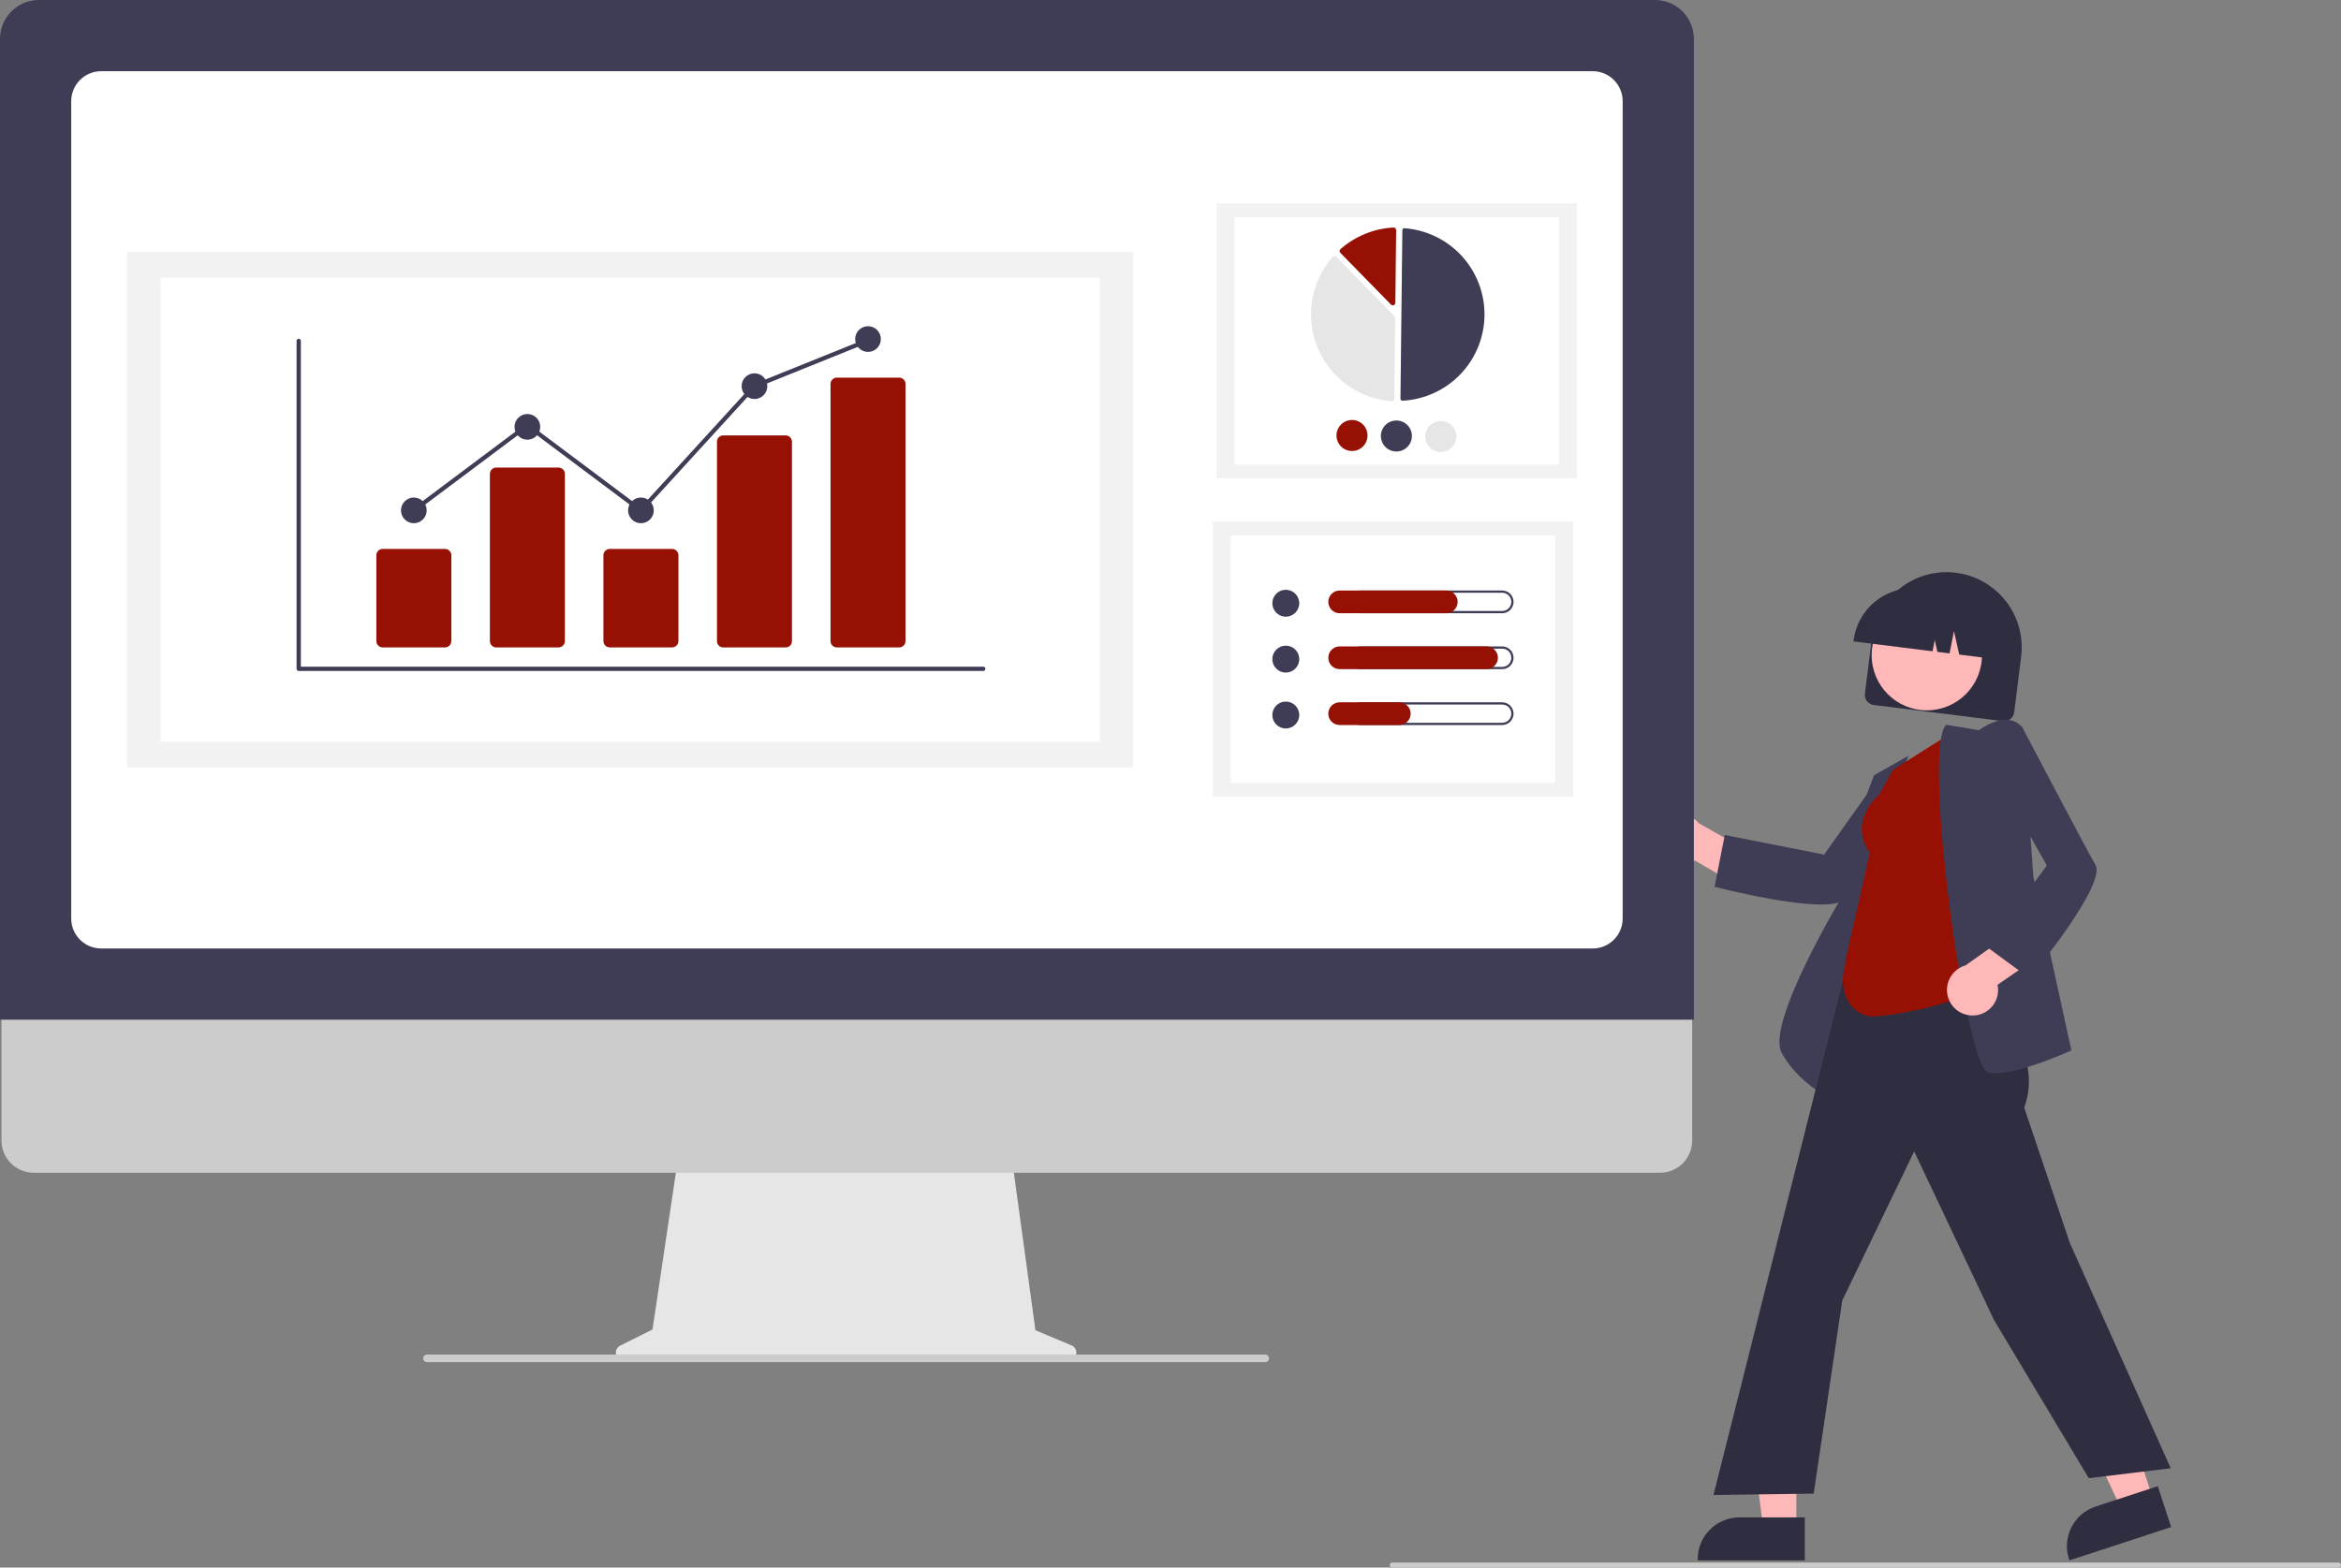 <svg width="424" height="284" viewBox="0 0 424 284" fill="none" xmlns="http://www.w3.org/2000/svg">
<rect x="0" y="0" width="424" height="284" fill="#808080" stroke="none"/>
<g clip-path="url(#clip0_810_712)">
<path d="M337.772 125.683L339.031 115.596C339.478 112.011 341.331 108.751 344.183 106.532C347.034 104.314 350.651 103.319 354.236 103.766C357.821 104.213 361.082 106.066 363.301 108.917C365.52 111.768 366.515 115.384 366.068 118.968L364.809 129.055C364.749 129.536 364.5 129.974 364.117 130.272C363.734 130.57 363.248 130.704 362.767 130.644L339.362 127.725C338.88 127.664 338.443 127.415 338.145 127.032C337.847 126.649 337.713 126.164 337.772 125.683V125.683Z" fill="#2F2E41"/>
<path d="M348.984 128.692C354.5 128.692 358.972 124.221 358.972 118.705C358.972 113.19 354.5 108.719 348.984 108.719C343.467 108.719 338.995 113.19 338.995 118.705C338.995 124.221 343.467 128.692 348.984 128.692Z" fill="#FFB8B8"/>
<path d="M335.732 116.004C336.089 113.17 337.556 110.593 339.811 108.838C342.065 107.084 344.924 106.296 347.76 106.646L349.778 106.898C352.612 107.255 355.19 108.721 356.945 110.976C358.699 113.23 359.488 116.088 359.137 118.923L359.112 119.125L354.848 118.593L353.902 114.34L353.103 118.376L350.899 118.101L350.422 115.955L350.019 117.991L335.707 116.206L335.732 116.004Z" fill="#2F2E41"/>
<path d="M300.132 154.329C300.437 154.928 300.87 155.453 301.4 155.867C301.93 156.281 302.545 156.574 303.2 156.724C303.856 156.875 304.537 156.88 305.194 156.739C305.852 156.599 306.471 156.316 307.007 155.91L316.079 161.223L320.653 156.499L307.737 149.175C306.995 148.319 305.966 147.765 304.843 147.618C303.72 147.47 302.582 147.739 301.645 148.375C300.707 149.01 300.035 149.967 299.757 151.064C299.478 152.162 299.611 153.323 300.132 154.329V154.329Z" fill="#FFB8B8"/>
<path d="M329.865 163.876C323.173 163.876 311.398 160.881 310.746 160.714L310.54 160.661L312.393 151.279L330.379 154.831L340.15 141.074L351.368 139.934L351.055 140.346C350.909 140.538 336.448 159.571 334.198 162.763C333.63 163.569 332.008 163.876 329.865 163.876Z" fill="#3F3D56"/>
<path d="M331.659 199.088L331.391 198.96C331.334 198.933 325.649 196.168 322.704 190.77C319.773 185.398 333.493 162.609 334.453 161.028L334.467 153.791L339.402 140.468L345.696 136.912L340.292 149.518L331.659 199.088Z" fill="#3F3D56"/>
<path d="M325.353 276.872L319.338 276.872L316.476 253.673L325.354 253.674L325.353 276.872Z" fill="#FFB8B8"/>
<path d="M326.887 282.702L307.491 282.701V282.456C307.491 280.454 308.287 278.534 309.702 277.119C311.118 275.703 313.038 274.908 315.041 274.908H315.041L326.888 274.908L326.887 282.702Z" fill="#2F2E41"/>
<path d="M389.966 271.601L384.25 273.474L374.306 252.32L382.742 249.556L389.966 271.601Z" fill="#FFB8B8"/>
<path d="M393.24 276.664L374.808 282.702L374.731 282.469C374.108 280.566 374.266 278.494 375.171 276.708C376.075 274.923 377.652 273.569 379.555 272.946L379.555 272.945L390.813 269.258L393.24 276.664Z" fill="#2F2E41"/>
<path d="M378.32 267.809L361.171 239.185L346.695 208.604L333.668 235.617L328.494 270.604L310.345 270.856L310.417 270.572L338.189 160.24L359.94 163.489L358.95 177.843L359.54 178.682C364.453 185.661 369.534 192.876 366.62 200.655L374.88 225.177L393.164 266.01L378.32 267.809Z" fill="#2F2E41"/>
<path d="M339.183 184.152C336.031 184.152 332.435 180.554 334.301 174.411L334.18 174.323L338.661 154.53C334.75 148.939 339.906 144.324 340.389 143.912L342.85 139.483L353.708 132.598L359.202 178.238L359.121 178.316C355.153 182.111 341.827 184.152 339.183 184.152Z" fill="#971004"/>
<path d="M361.42 194.45C360.989 194.457 360.558 194.411 360.138 194.315C359.715 194.209 359.032 193.671 357.975 190.232C353.775 176.56 348.817 135.423 352.419 131.398L352.502 131.306L358.417 132.291C358.908 131.928 361.489 130.128 363.869 130.441C364.36 130.502 364.832 130.664 365.257 130.915C365.683 131.167 366.052 131.502 366.342 131.902L366.383 131.955L368.267 158.759L375.171 190.301L375.005 190.376C374.604 190.559 365.983 194.45 361.42 194.45Z" fill="#3F3D56"/>
<path d="M357.442 183.974C358.114 183.952 358.774 183.782 359.373 183.478C359.973 183.173 360.498 182.74 360.913 182.211C361.327 181.681 361.62 181.067 361.772 180.412C361.923 179.756 361.929 179.076 361.789 178.418L370.448 172.455L368.107 166.311L355.997 174.903C354.908 175.212 353.969 175.909 353.36 176.863C352.75 177.817 352.512 178.962 352.69 180.08C352.868 181.198 353.45 182.212 354.326 182.93C355.202 183.648 356.311 184.019 357.442 183.974V183.974Z" fill="#FFB8B8"/>
<path d="M367.59 177.233L359.878 171.578L370.719 156.797L362.399 142.118L366.122 131.476L366.362 131.934C366.474 132.147 377.585 153.31 379.523 156.701C381.54 160.229 368.291 176.383 367.726 177.069L367.59 177.233Z" fill="#3F3D56"/>
<path d="M194.099 243.762L187.535 240.998L183.032 208.097H123.065L118.184 240.864L112.311 243.8C112.03 243.94 111.805 244.172 111.672 244.456C111.539 244.741 111.506 245.062 111.578 245.367C111.65 245.673 111.823 245.946 112.07 246.14C112.316 246.335 112.621 246.441 112.935 246.441H193.558C193.88 246.441 194.192 246.33 194.441 246.126C194.69 245.922 194.861 245.639 194.925 245.323C194.989 245.007 194.941 244.68 194.791 244.395C194.64 244.111 194.396 243.887 194.099 243.762V243.762Z" fill="#E6E6E6"/>
<path d="M300.663 212.475H6.092C4.546 212.471 3.065 211.855 1.974 210.761C0.882 209.667 0.269 208.185 0.269 206.64V165.108H306.486V206.64C306.486 208.185 305.873 209.667 304.782 210.761C303.69 211.855 302.209 212.471 300.663 212.475V212.475Z" fill="#CCCCCC"/>
<path d="M306.794 184.737H0V7.034C0.002 5.169 0.744 3.381 2.063 2.062C3.382 0.744 5.17 0.002 7.035 0H299.759C301.624 0.002 303.412 0.744 304.731 2.062C306.05 3.381 306.792 5.169 306.794 7.034V184.737Z" fill="#3F3D56"/>
<path d="M288.471 171.84H18.324C16.886 171.838 15.507 171.266 14.49 170.25C13.473 169.233 12.901 167.855 12.9 166.417V18.32C12.901 16.883 13.473 15.504 14.49 14.488C15.507 13.471 16.886 12.899 18.324 12.898H288.471C289.909 12.899 291.287 13.471 292.304 14.488C293.321 15.504 293.893 16.883 293.894 18.32V166.417C293.893 167.855 293.321 169.233 292.304 170.25C291.287 171.266 289.909 171.838 288.471 171.84V171.84Z" fill="white"/>
<path d="M229.16 246.785H77.361C77.205 246.788 77.053 246.74 76.928 246.647C76.802 246.555 76.711 246.424 76.668 246.275C76.641 246.173 76.638 246.066 76.659 245.963C76.68 245.86 76.724 245.763 76.788 245.68C76.853 245.596 76.935 245.529 77.029 245.482C77.124 245.436 77.228 245.412 77.333 245.412H229.104C229.268 245.406 229.429 245.456 229.561 245.553C229.693 245.651 229.788 245.79 229.831 245.948C229.853 246.049 229.852 246.153 229.829 246.253C229.806 246.353 229.76 246.447 229.696 246.527C229.631 246.607 229.55 246.672 229.457 246.717C229.364 246.761 229.263 246.784 229.16 246.785Z" fill="#CCCCCC"/>
<path d="M285.586 36.84H220.361V86.662H285.586V36.84Z" fill="#F2F2F2"/>
<path d="M282.346 39.316H223.602V84.187H282.346V39.316Z" fill="white"/>
<path d="M254.005 72.599C254.013 72.599 254.021 72.599 254.029 72.598C258.005 72.39 261.753 70.676 264.51 67.803C267.267 64.931 268.827 61.117 268.872 57.136C268.916 53.155 267.443 49.306 264.751 46.373C262.058 43.439 258.35 41.641 254.379 41.344C254.33 41.34 254.281 41.347 254.234 41.363C254.188 41.379 254.145 41.405 254.109 41.438C254.073 41.471 254.044 41.511 254.024 41.555C254.004 41.6 253.994 41.648 253.993 41.697L253.651 72.237C253.65 72.332 253.687 72.423 253.753 72.491C253.82 72.559 253.91 72.598 254.005 72.599V72.599Z" fill="#3F3D56"/>
<path d="M241.722 46.395C241.844 46.396 241.96 46.446 242.046 46.533L252.561 57.285C252.604 57.328 252.637 57.379 252.659 57.435C252.682 57.491 252.693 57.551 252.692 57.611L252.528 72.225C252.528 72.287 252.514 72.349 252.489 72.406C252.463 72.464 252.426 72.515 252.38 72.557C252.333 72.6 252.279 72.633 252.219 72.653C252.159 72.674 252.096 72.683 252.033 72.678C249.109 72.459 246.304 71.429 243.934 69.704C241.563 67.98 239.72 65.628 238.613 62.914C237.505 60.2 237.177 57.23 237.664 54.34C238.152 51.449 239.435 48.752 241.372 46.55C241.414 46.503 241.465 46.465 241.522 46.438C241.58 46.411 241.642 46.396 241.705 46.395C241.711 46.395 241.716 46.395 241.722 46.395Z" fill="#E6E6E6"/>
<path d="M252.415 41.22C252.532 41.221 252.645 41.267 252.73 41.348C252.775 41.392 252.811 41.444 252.835 41.502C252.86 41.56 252.872 41.622 252.871 41.685L252.723 54.87C252.722 54.961 252.694 55.049 252.643 55.124C252.591 55.199 252.519 55.257 252.435 55.291C252.35 55.325 252.258 55.333 252.169 55.314C252.08 55.295 251.999 55.251 251.936 55.186L242.759 45.803C242.716 45.759 242.682 45.706 242.659 45.647C242.637 45.589 242.627 45.527 242.629 45.465C242.631 45.402 242.646 45.341 242.673 45.285C242.7 45.228 242.737 45.178 242.784 45.137C245.453 42.788 248.836 41.408 252.386 41.22C252.396 41.22 252.405 41.22 252.415 41.22Z" fill="#971004"/>
<path d="M247.688 78.931C247.681 79.488 247.51 80.03 247.196 80.489C246.882 80.948 246.439 81.303 245.922 81.51C245.406 81.718 244.84 81.767 244.295 81.652C243.751 81.538 243.252 81.264 242.864 80.866C242.475 80.469 242.212 79.965 242.11 79.418C242.007 78.871 242.069 78.306 242.288 77.795C242.507 77.283 242.872 76.848 243.338 76.544C243.804 76.24 244.35 76.081 244.906 76.088C245.652 76.097 246.364 76.401 246.885 76.934C247.407 77.468 247.695 78.186 247.688 78.931Z" fill="#971004"/>
<path d="M255.725 79.022C255.718 79.578 255.547 80.12 255.233 80.579C254.919 81.038 254.475 81.394 253.959 81.601C253.443 81.808 252.876 81.857 252.332 81.743C251.788 81.628 251.289 81.355 250.9 80.957C250.511 80.559 250.249 80.055 250.147 79.508C250.044 78.961 250.106 78.397 250.325 77.885C250.544 77.373 250.909 76.938 251.375 76.634C251.841 76.331 252.387 76.172 252.943 76.178C253.689 76.187 254.401 76.492 254.922 77.025C255.444 77.558 255.732 78.276 255.725 79.022V79.022Z" fill="#3F3D56"/>
<path d="M263.761 79.112C263.755 79.668 263.584 80.21 263.27 80.669C262.956 81.128 262.512 81.483 261.996 81.691C261.48 81.898 260.913 81.947 260.369 81.832C259.824 81.718 259.326 81.444 258.937 81.046C258.548 80.649 258.286 80.145 258.184 79.598C258.081 79.051 258.143 78.486 258.362 77.975C258.581 77.463 258.946 77.028 259.412 76.724C259.878 76.42 260.424 76.261 260.98 76.268C261.726 76.277 262.438 76.582 262.959 77.115C263.48 77.648 263.769 78.366 263.761 79.112Z" fill="#E6E6E6"/>
<path d="M284.9 94.503H219.674V144.326H284.9V94.503Z" fill="#F2F2F2"/>
<path d="M281.659 96.979H222.915V141.85H281.659V96.979Z" fill="white"/>
<path d="M232.882 111.726C234.229 111.726 235.321 110.635 235.321 109.288C235.321 107.941 234.229 106.849 232.882 106.849C231.535 106.849 230.443 107.941 230.443 109.288C230.443 110.635 231.535 111.726 232.882 111.726Z" fill="#3F3D56"/>
<path d="M272.072 107.39C272.289 107.39 272.505 107.433 272.706 107.516C272.907 107.598 273.089 107.72 273.243 107.874C273.397 108.027 273.519 108.21 273.602 108.411C273.686 108.612 273.729 108.827 273.729 109.044C273.729 109.262 273.686 109.477 273.602 109.678C273.519 109.879 273.397 110.061 273.243 110.215C273.089 110.368 272.907 110.49 272.706 110.573C272.505 110.656 272.289 110.698 272.072 110.698H246.419C245.98 110.698 245.56 110.524 245.249 110.214C244.939 109.904 244.765 109.483 244.765 109.044C244.765 108.606 244.939 108.185 245.249 107.875C245.56 107.565 245.98 107.39 246.419 107.39H272.072ZM272.072 106.985H246.419C246.148 106.985 245.88 107.038 245.63 107.141C245.38 107.244 245.153 107.396 244.961 107.587C244.769 107.779 244.618 108.006 244.514 108.256C244.41 108.506 244.357 108.774 244.357 109.044C244.357 109.315 244.41 109.583 244.514 109.833C244.618 110.083 244.769 110.31 244.961 110.501C245.153 110.692 245.38 110.844 245.63 110.947C245.88 111.051 246.148 111.104 246.419 111.103H272.072C272.342 111.104 272.611 111.051 272.861 110.947C273.111 110.844 273.338 110.692 273.53 110.501C273.721 110.31 273.873 110.083 273.977 109.833C274.081 109.583 274.134 109.315 274.134 109.044C274.134 108.774 274.081 108.506 273.977 108.256C273.873 108.006 273.721 107.779 273.53 107.587C273.338 107.396 273.111 107.244 272.861 107.141C272.611 107.038 272.342 106.985 272.072 106.985V106.985Z" fill="#3F3D56"/>
<path d="M261.95 111.103H242.639C242.092 111.103 241.569 110.886 241.183 110.5C240.796 110.114 240.579 109.59 240.579 109.044C240.579 108.498 240.796 107.975 241.183 107.588C241.569 107.202 242.092 106.985 242.639 106.985H261.95C262.496 106.985 263.02 107.202 263.406 107.588C263.792 107.975 264.009 108.498 264.009 109.044C264.009 109.59 263.792 110.114 263.406 110.5C263.02 110.886 262.496 111.103 261.95 111.103V111.103Z" fill="#971004"/>
<path d="M232.882 121.853C234.229 121.853 235.321 120.761 235.321 119.414C235.321 118.067 234.229 116.976 232.882 116.976C231.535 116.976 230.443 118.067 230.443 119.414C230.443 120.761 231.535 121.853 232.882 121.853Z" fill="#3F3D56"/>
<path d="M272.072 117.516C272.289 117.516 272.505 117.559 272.706 117.642C272.907 117.724 273.089 117.846 273.243 118C273.397 118.153 273.519 118.336 273.603 118.537C273.686 118.738 273.729 118.953 273.729 119.17C273.729 119.388 273.686 119.603 273.603 119.804C273.519 120.005 273.397 120.187 273.243 120.341C273.089 120.494 272.907 120.616 272.706 120.699C272.505 120.782 272.289 120.824 272.072 120.824H246.419C245.98 120.824 245.56 120.65 245.249 120.34C244.939 120.03 244.765 119.609 244.765 119.17C244.765 118.732 244.939 118.311 245.249 118.001C245.56 117.691 245.98 117.516 246.419 117.516H272.072ZM272.072 117.111H246.419C245.873 117.111 245.349 117.328 244.963 117.714C244.577 118.1 244.36 118.624 244.36 119.17C244.36 119.716 244.577 120.24 244.963 120.626C245.349 121.012 245.873 121.229 246.419 121.229H272.072C272.618 121.229 273.142 121.012 273.528 120.626C273.914 120.24 274.131 119.716 274.131 119.17C274.131 118.624 273.914 118.1 273.528 117.714C273.142 117.328 272.618 117.111 272.072 117.111Z" fill="#3F3D56"/>
<path d="M269.242 121.229H242.639C242.092 121.229 241.569 121.012 241.182 120.626C240.796 120.24 240.579 119.716 240.579 119.17C240.579 118.624 240.796 118.1 241.182 117.714C241.569 117.328 242.092 117.111 242.639 117.111H269.242C269.788 117.111 270.312 117.328 270.698 117.714C271.084 118.1 271.301 118.624 271.301 119.17C271.301 119.716 271.084 120.24 270.698 120.626C270.312 121.012 269.788 121.229 269.242 121.229Z" fill="#971004"/>
<path d="M232.882 131.979C234.229 131.979 235.321 130.888 235.321 129.541C235.321 128.194 234.229 127.102 232.882 127.102C231.535 127.102 230.443 128.194 230.443 129.541C230.443 130.888 231.535 131.979 232.882 131.979Z" fill="#3F3D56"/>
<path d="M272.072 127.643C272.289 127.642 272.505 127.685 272.706 127.768C272.907 127.851 273.089 127.973 273.243 128.126C273.397 128.28 273.519 128.462 273.603 128.663C273.686 128.864 273.729 129.079 273.729 129.297C273.729 129.514 273.686 129.729 273.603 129.93C273.519 130.131 273.397 130.314 273.243 130.467C273.089 130.621 272.907 130.742 272.706 130.825C272.505 130.908 272.289 130.951 272.072 130.951H246.419C245.98 130.951 245.56 130.776 245.249 130.466C244.939 130.156 244.765 129.735 244.765 129.297C244.765 128.858 244.939 128.437 245.249 128.127C245.56 127.817 245.98 127.643 246.419 127.643H272.072ZM272.072 127.238H246.419C245.873 127.238 245.349 127.455 244.963 127.841C244.577 128.227 244.36 128.751 244.36 129.297C244.36 129.843 244.577 130.366 244.963 130.753C245.349 131.139 245.873 131.356 246.419 131.356H272.072C272.618 131.356 273.142 131.139 273.528 130.753C273.914 130.366 274.131 129.843 274.131 129.297C274.131 128.751 273.914 128.227 273.528 127.841C273.142 127.455 272.618 127.238 272.072 127.238Z" fill="#3F3D56"/>
<path d="M253.442 131.356H242.639C242.368 131.356 242.1 131.303 241.85 131.2C241.599 131.096 241.372 130.945 241.18 130.754C240.989 130.562 240.837 130.335 240.733 130.085C240.63 129.835 240.576 129.567 240.576 129.297C240.576 129.026 240.63 128.758 240.733 128.508C240.837 128.258 240.989 128.031 241.18 127.84C241.372 127.649 241.599 127.497 241.85 127.394C242.1 127.29 242.368 127.237 242.639 127.238H253.442C253.988 127.239 254.511 127.456 254.896 127.842C255.282 128.228 255.498 128.751 255.498 129.297C255.498 129.842 255.282 130.365 254.896 130.751C254.511 131.138 253.988 131.355 253.442 131.356V131.356Z" fill="#971004"/>
<path d="M205.256 45.655H23.027V139.031H205.256V45.655Z" fill="#F2F2F2"/>
<path d="M199.182 50.294H29.101V134.391H199.182V50.294Z" fill="white"/>
<path d="M178.088 121.561H54.103C54 121.561 53.901 121.52 53.828 121.448C53.755 121.375 53.715 121.276 53.715 121.173V61.758C53.715 61.655 53.755 61.556 53.828 61.483C53.901 61.41 54 61.37 54.103 61.37C54.206 61.37 54.304 61.41 54.377 61.483C54.45 61.556 54.491 61.655 54.491 61.758V120.785H178.088C178.191 120.785 178.29 120.826 178.362 120.899C178.435 120.972 178.476 121.071 178.476 121.173C178.476 121.276 178.435 121.375 178.362 121.448C178.29 121.521 178.191 121.561 178.088 121.561V121.561Z" fill="#3F3D56"/>
<path d="M80.593 117.294H69.316C69.011 117.294 68.718 117.172 68.502 116.956C68.286 116.74 68.165 116.448 68.164 116.142V100.6C68.165 100.294 68.286 100.002 68.502 99.786C68.718 99.57 69.011 99.449 69.316 99.448H80.593C80.898 99.449 81.191 99.57 81.407 99.786C81.623 100.002 81.744 100.294 81.745 100.6V116.142C81.744 116.448 81.623 116.74 81.407 116.956C81.191 117.172 80.898 117.294 80.593 117.294V117.294Z" fill="#971004"/>
<path d="M101.158 117.294H89.881C89.576 117.294 89.283 117.172 89.067 116.956C88.851 116.74 88.73 116.448 88.729 116.142V85.858C88.73 85.552 88.851 85.26 89.067 85.044C89.283 84.828 89.576 84.706 89.881 84.706H101.158C101.463 84.706 101.756 84.828 101.972 85.044C102.188 85.26 102.309 85.552 102.31 85.858V116.142C102.309 116.448 102.188 116.74 101.972 116.956C101.756 117.172 101.463 117.294 101.158 117.294V117.294Z" fill="#971004"/>
<path d="M121.723 117.294H110.446C110.141 117.294 109.848 117.172 109.632 116.956C109.416 116.74 109.294 116.448 109.294 116.142V100.6C109.294 100.294 109.416 100.002 109.632 99.786C109.848 99.57 110.141 99.449 110.446 99.448H121.723C122.028 99.449 122.321 99.57 122.537 99.786C122.753 100.002 122.874 100.294 122.875 100.6V116.142C122.874 116.448 122.753 116.74 122.537 116.956C122.321 117.172 122.028 117.294 121.723 117.294V117.294Z" fill="#971004"/>
<path d="M142.288 117.294H131.011C130.712 117.3 130.424 117.188 130.208 116.982C129.992 116.776 129.866 116.493 129.859 116.195V79.986C129.866 79.688 129.992 79.405 130.208 79.199C130.424 78.993 130.712 78.881 131.011 78.887H142.288C142.586 78.881 142.875 78.993 143.091 79.199C143.307 79.405 143.432 79.688 143.44 79.986V116.195C143.432 116.493 143.307 116.776 143.091 116.982C142.875 117.188 142.586 117.3 142.288 117.294V117.294Z" fill="#971004"/>
<path d="M162.853 117.294H151.576C151.27 117.293 150.978 117.172 150.762 116.956C150.546 116.74 150.424 116.448 150.424 116.142V69.564C150.424 69.258 150.546 68.966 150.762 68.75C150.978 68.534 151.27 68.412 151.576 68.412H162.853C163.158 68.412 163.451 68.534 163.667 68.75C163.883 68.966 164.004 69.258 164.005 69.564V116.142C164.004 116.448 163.883 116.74 163.667 116.956C163.451 117.172 163.158 117.293 162.853 117.294V117.294Z" fill="#971004"/>
<path d="M74.954 94.793C76.24 94.793 77.283 93.751 77.283 92.465C77.283 91.179 76.24 90.137 74.954 90.137C73.669 90.137 72.626 91.179 72.626 92.465C72.626 93.751 73.669 94.793 74.954 94.793Z" fill="#3F3D56"/>
<path d="M95.519 79.663C96.805 79.663 97.847 78.621 97.847 77.335C97.847 76.049 96.805 75.007 95.519 75.007C94.234 75.007 93.191 76.049 93.191 77.335C93.191 78.621 94.234 79.663 95.519 79.663Z" fill="#3F3D56"/>
<path d="M116.084 94.793C117.37 94.793 118.412 93.751 118.412 92.465C118.412 91.179 117.37 90.137 116.084 90.137C114.799 90.137 113.756 91.179 113.756 92.465C113.756 93.751 114.799 94.793 116.084 94.793Z" fill="#3F3D56"/>
<path d="M136.649 72.292C137.935 72.292 138.977 71.249 138.977 69.964C138.977 68.678 137.935 67.636 136.649 67.636C135.363 67.636 134.321 68.678 134.321 69.964C134.321 71.249 135.363 72.292 136.649 72.292Z" fill="#3F3D56"/>
<path d="M157.214 63.757C158.5 63.757 159.542 62.715 159.542 61.429C159.542 60.144 158.5 59.102 157.214 59.102C155.928 59.102 154.886 60.144 154.886 61.429C154.886 62.715 155.928 63.757 157.214 63.757Z" fill="#3F3D56"/>
<path d="M116.133 92.987L95.52 77.549L75.187 92.776L74.722 92.155L95.52 76.579L116.035 91.944L136.423 69.637L136.504 69.604L157.069 61.32L157.359 62.039L136.876 70.291L116.133 92.987Z" fill="#3F3D56"/>
<path d="M423.55 284H252.159C252.04 284 251.926 283.953 251.841 283.868C251.757 283.784 251.709 283.67 251.709 283.55C251.709 283.431 251.757 283.317 251.841 283.232C251.926 283.148 252.04 283.101 252.159 283.101H423.55C423.669 283.101 423.784 283.148 423.868 283.232C423.953 283.317 424 283.431 424 283.55C424 283.67 423.953 283.784 423.868 283.868C423.784 283.953 423.669 284 423.55 284Z" fill="#CCCCCC"/>
</g>
<defs>
<clipPath id="clip0_810_712">
<rect width="424" height="284" fill="white"/>
</clipPath>
</defs>
</svg>
